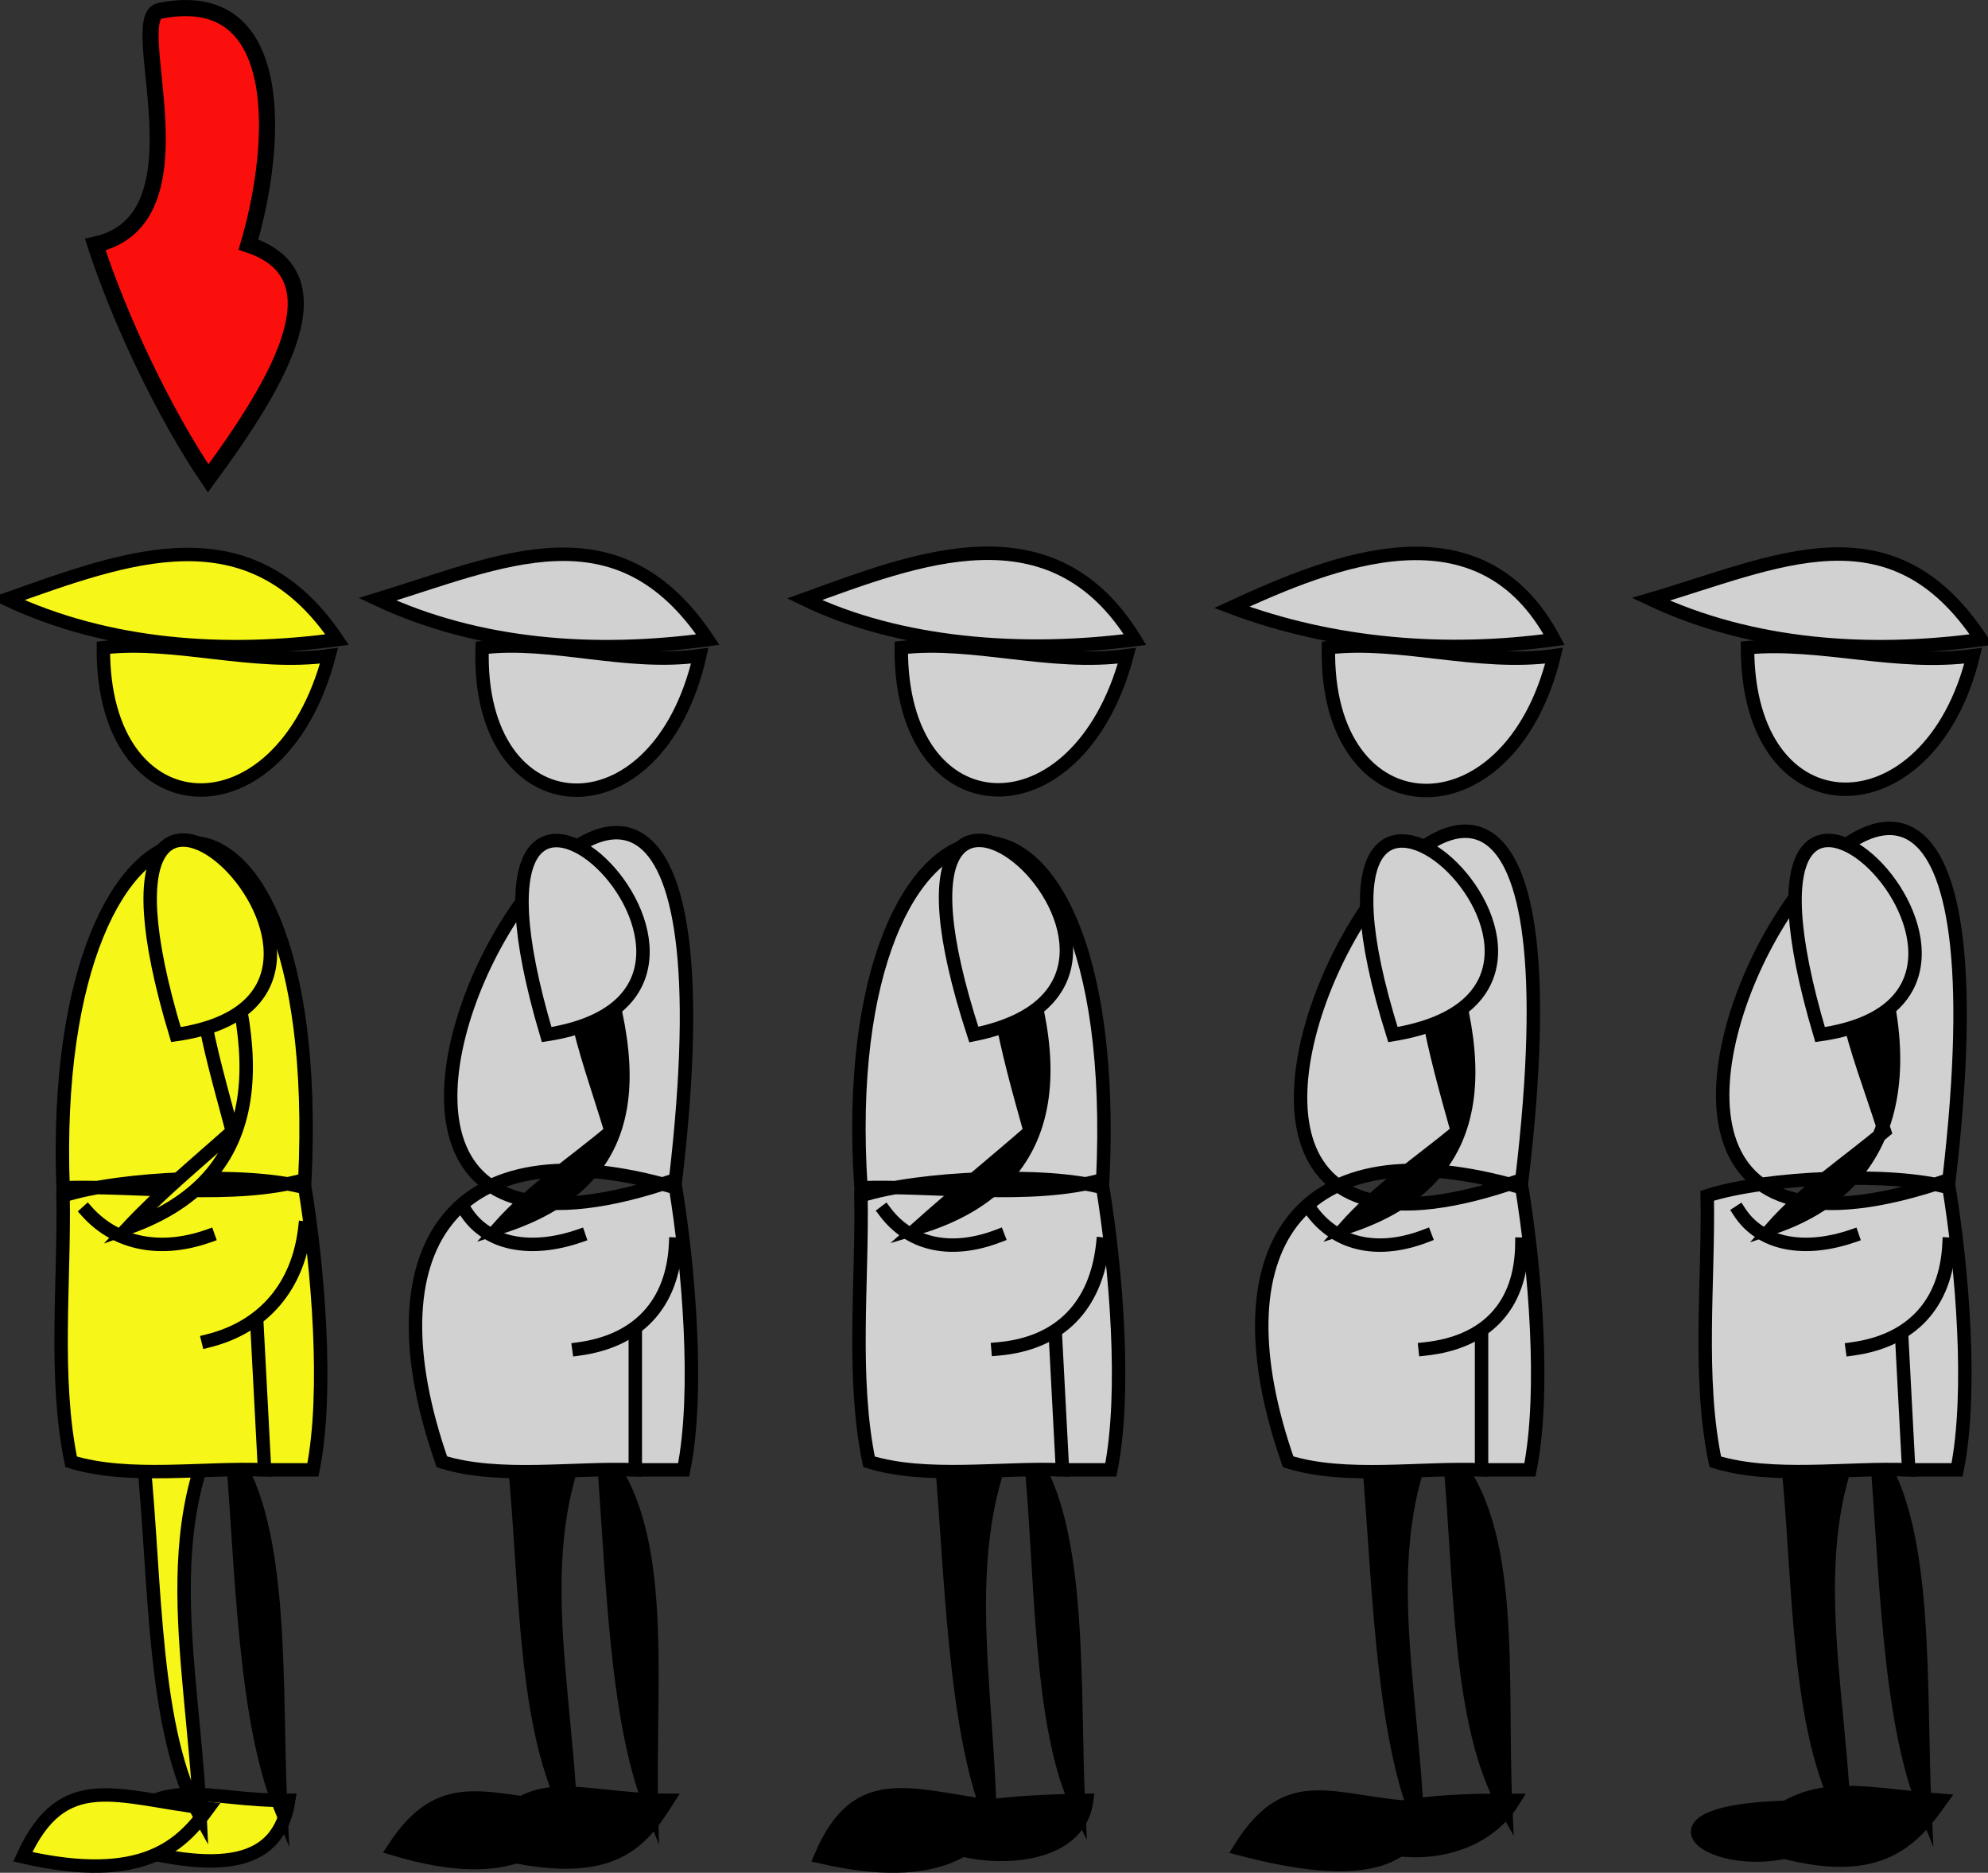 <svg xmlns="http://www.w3.org/2000/svg" xmlns:xlink="http://www.w3.org/1999/xlink" version="1.1" id="Layer_1" x="0px" y="0px" enable-background="new 0 0 822.05 841.89" xml:space="preserve" viewBox="318.64 335.13 185 174.25">
<rect x="318.64" y="335.13" width="185" height="174.25" fill="#333333" stroke="none"/>
<path fill-rule="evenodd" clip-rule="evenodd" stroke="#000000" stroke-width="1.25" stroke-linecap="square" stroke-miterlimit="10" d="  M419.762,502.64C387.629,503.03,418.358,513.759,419.762,502.64L419.762,502.64z"/>
<path fill-rule="evenodd" clip-rule="evenodd" stroke="#000000" stroke-width="1.25" stroke-linecap="square" stroke-miterlimit="10" d="  M414.51,470.39c1.092,10.307,0.736,25.443,4.502,33C418.475,492.121,419.387,477.383,414.51,470.39z"/>
<path fill-rule="evenodd" clip-rule="evenodd" stroke="#000000" stroke-width="1.25" stroke-linecap="square" stroke-miterlimit="10" d="  M412.26,503.39c-8.635-0.958-13.685-3.854-17.25,4.5C406.4,510.506,409.847,506.669,412.26,503.39z"/>
<path fill-rule="evenodd" clip-rule="evenodd" stroke="#000000" stroke-width="1.25" stroke-linecap="square" stroke-miterlimit="10" d="  M406.26,471.14c0.903,10.1,1.166,24.656,4.5,33c-0.357-15.359-4.16-29.623,6.002-42C411.091,462.937,409.836,466.593,406.26,471.14z  "/>
<path fill-rule="evenodd" clip-rule="evenodd" fill="#D2D1D2" stroke="#000000" stroke-width="1.25" stroke-linecap="square" stroke-miterlimit="10" d="  M421.262,444.89c2.064-43.889-25.218-39.97-22.502,0.75C405.672,445.41,414.644,446.765,421.262,444.89z M399.51,471.14  c5.326,1.647,12.385,0.516,18.002,0.75c-0.25-4.75-0.5-9.5-0.75-14.25c0.25,4.75,0.5,9.5,0.75,14.25c1.5,0,3,0,4.5,0  c1.463-7.269,0.45-18.908-0.75-26.25c-5.126-1.456-17.176-0.984-22.502,0.75C398.902,454.395,397.89,463.348,399.51,471.14z"/>
<path fill-rule="evenodd" clip-rule="evenodd" fill="#D2D1D2" stroke="#000000" stroke-width="1.25" stroke-linecap="square" stroke-miterlimit="10" d="  M402.51,395.39c-0.115,17.182,16.437,17.833,21.002,0.75C416.336,397.109,409.305,394.62,402.51,395.39z"/>
<path fill-rule="evenodd" clip-rule="evenodd" fill="#D2D1D2" stroke="#000000" stroke-width="1.25" stroke-linecap="square" stroke-miterlimit="10" d="  M424.262,394.64c-10.475,1.374-21.932,0.52-30.752-3.75C403.934,387.117,416.552,382.016,424.262,394.64z"/>
<path fill-rule="evenodd" clip-rule="evenodd" fill="#D2D1D2" d="M421.262,450.89c-3.513,4.899-1.988,9.082-9.752,9.75  C414.761,457.39,418.011,454.14,421.262,450.89z"/>
<path fill="none" stroke="#000000" stroke-width="1.25" stroke-linecap="square" stroke-miterlimit="10" d="M421.262,450.89  c-0.625,5.771-4.01,9.256-9.752,9.75"/>
<path fill="none" stroke="#000000" stroke-width="1.25" stroke-linecap="square" stroke-miterlimit="10" d="M411.51,450.14  c-4.138,1.582-8.065,0.979-10.5-2.25"/>
<path fill-rule="evenodd" clip-rule="evenodd" stroke="#000000" stroke-width="1.25" stroke-linecap="square" stroke-miterlimit="10" d="  M414.51,440.39c-2.111-7.537-4.207-14.923-3-21.75c5.888,12.883,7.564,26.243-7.5,30.75  C407.453,446.32,411.033,443.417,414.51,440.39z"/>
<path fill-rule="evenodd" clip-rule="evenodd" fill="#D2D1D2" stroke="#000000" stroke-width="1.25" stroke-linecap="square" stroke-miterlimit="10" d="  M409.26,431.39C396.846,393.319,433.798,426.471,409.26,431.39L409.26,431.39z"/>
<path fill-rule="evenodd" clip-rule="evenodd" stroke="#000000" stroke-width="1.25" stroke-linecap="square" stroke-miterlimit="10" d="  M459.512,502.64C430.865,502.361,452.924,513.295,459.512,502.64L459.512,502.64z"/>
<path fill-rule="evenodd" clip-rule="evenodd" stroke="#000000" stroke-width="1.25" stroke-linecap="square" stroke-miterlimit="10" d="  M453.512,470.39c1.091,11.32,0.725,25.153,5.25,33C458.19,491.394,459.804,477.239,453.512,470.39z"/>
<path fill-rule="evenodd" clip-rule="evenodd" stroke="#000000" stroke-width="1.25" stroke-linecap="square" stroke-miterlimit="10" d="  M451.262,503.39c-8.337-0.226-12.516-3.838-17.25,3.75C445.216,510.092,450.229,508.488,451.262,503.39z"/>
<path fill-rule="evenodd" clip-rule="evenodd" stroke="#000000" stroke-width="1.25" stroke-linecap="square" stroke-miterlimit="10" d="  M446.012,471.14c0.903,10.1,1.166,24.656,4.5,33c-0.715-15.375-4.988-29.583,5.25-42  C450.248,462.996,449.383,466.523,446.012,471.14z"/>
<path fill-rule="evenodd" clip-rule="evenodd" fill="#D2D1D2" stroke="#000000" stroke-width="1.25" stroke-linecap="square" stroke-miterlimit="10" d="  M460.262,444.89C469.942,363.618,409.419,462.988,460.262,444.89L460.262,444.89z M438.512,471.14c5.305,1.666,12.396,0.517,18,0.75  c0-4.75,0-9.5,0-14.25c0,4.75,0,9.5,0,14.25c1.5,0,3,0,4.5,0c1.463-7.269,0.45-18.908-0.75-26.25  C439.21,439.467,431.662,451.572,438.512,471.14z"/>
<path fill-rule="evenodd" clip-rule="evenodd" fill="#D2D1D2" stroke="#000000" stroke-width="1.25" stroke-linecap="square" stroke-miterlimit="10" d="  M442.262,395.39c-0.324,17.258,16.823,17.921,21,0.75C456.087,397.109,449.057,394.62,442.262,395.39z"/>
<path fill-rule="evenodd" clip-rule="evenodd" fill="#D2D1D2" stroke="#000000" stroke-width="1.25" stroke-linecap="square" stroke-miterlimit="10" d="  M463.262,394.64c-10.017,1.383-20.5,0.566-30-3C442.675,387.305,456.412,381.692,463.262,394.64z"/>
<path fill-rule="evenodd" clip-rule="evenodd" fill="#D2D1D2" d="M460.262,450.89c-3.053,4.845-1.036,8.896-9,9.75  C454.262,457.39,457.262,454.14,460.262,450.89z"/>
<path fill="none" stroke="#000000" stroke-width="1.25" stroke-linecap="square" stroke-miterlimit="10" d="M460.262,450.89  c-0.061,5.719-3.276,9.136-9,9.75"/>
<path fill="none" stroke="#000000" stroke-width="1.25" stroke-linecap="square" stroke-miterlimit="10" d="M451.262,450.14  c-4.138,1.582-8.065,0.979-10.5-2.25"/>
<path fill-rule="evenodd" clip-rule="evenodd" stroke="#000000" stroke-width="1.25" stroke-linecap="square" stroke-miterlimit="10" d="  M454.262,440.39c-2.111-7.537-4.207-14.923-3-21.75c5.331,13.037,7.634,25.946-7.5,30.75  C446.955,445.802,450.613,443.391,454.262,440.39z"/>
<path fill-rule="evenodd" clip-rule="evenodd" fill="#D2D1D2" stroke="#000000" stroke-width="1.25" stroke-linecap="square" stroke-miterlimit="10" d="  M448.262,431.39C436.226,393.047,473.939,427.193,448.262,431.39L448.262,431.39z"/>
<path fill-rule="evenodd" clip-rule="evenodd" stroke="#000000" stroke-width="1.25" stroke-linecap="square" stroke-miterlimit="10" d="  M499.262,502.64c-8.076-0.591-12.704-2.453-18,3.75C492.885,510.564,496.328,506.792,499.262,502.64z"/>
<path fill-rule="evenodd" clip-rule="evenodd" stroke="#000000" stroke-width="1.25" stroke-linecap="square" stroke-miterlimit="10" d="  M493.262,470.39c0.866,10.107,1.071,24.649,4.5,33C497.226,492.123,498.136,477.384,493.262,470.39z"/>
<path fill-rule="evenodd" clip-rule="evenodd" stroke="#000000" stroke-width="1.25" stroke-linecap="square" stroke-miterlimit="10" d="  M491.012,503.39C462.681,501.971,483.627,513.835,491.012,503.39L491.012,503.39z"/>
<path fill-rule="evenodd" clip-rule="evenodd" stroke="#000000" stroke-width="1.25" stroke-linecap="square" stroke-miterlimit="10" d="  M485.012,471.14c1.13,11.306,0.826,25.15,5.25,33c-0.715-15.375-4.988-29.583,5.25-42  C490.238,463.333,488.793,466.712,485.012,471.14z"/>
<path fill-rule="evenodd" clip-rule="evenodd" fill="#D2D1D2" stroke="#000000" stroke-width="1.25" stroke-linecap="square" stroke-miterlimit="10" d="  M500.012,444.89C509.566,363.085,448.165,462.824,500.012,444.89L500.012,444.89z M478.262,471.14c5.326,1.646,12.384,0.516,18,0.75  c-0.25-4.75-0.5-9.5-0.75-14.25c0.25,4.75,0.5,9.5,0.75,14.25c1.5,0,3,0,4.5,0c1.463-7.269,0.45-18.908-0.75-26.25  c-5.16-1.503-17.034-1.019-22.5,0.75C477.654,454.388,476.623,463.361,478.262,471.14z"/>
<path fill-rule="evenodd" clip-rule="evenodd" fill="#D2D1D2" stroke="#000000" stroke-width="1.25" stroke-linecap="square" stroke-miterlimit="10" d="  M481.262,395.39c-0.002,17.467,16.951,17.414,21,0.75C495.02,397.105,488.178,394.763,481.262,395.39z"/>
<path fill-rule="evenodd" clip-rule="evenodd" fill="#D2D1D2" stroke="#000000" stroke-width="1.25" stroke-linecap="square" stroke-miterlimit="10" d="  M503.012,394.64c-10.454,1.421-21.31,0.691-30.75-3.75C483.934,387.455,494.637,381.896,503.012,394.64z"/>
<path fill-rule="evenodd" clip-rule="evenodd" fill="#D2D1D2" d="M500.012,450.89c-3.077,4.787-1.427,8.721-9,9.75  C494.012,457.39,497.012,454.14,500.012,450.89z"/>
<path fill="none" stroke="#000000" stroke-width="1.25" stroke-linecap="square" stroke-miterlimit="10" d="M500.012,450.89  c-0.27,5.533-3.467,8.998-9,9.75"/>
<path fill="none" stroke="#000000" stroke-width="1.25" stroke-linecap="square" stroke-miterlimit="10" d="M491.012,450.14  c-4.383,1.495-8.485,0.856-10.5-2.25"/>
<path fill-rule="evenodd" clip-rule="evenodd" stroke="#000000" stroke-width="1.25" stroke-linecap="square" stroke-miterlimit="10" d="  M494.012,440.39c-2.579-8.119-5.543-14.149-3-21.75c5.736,12.1,6.376,26.153-7.5,30.75C486.707,445.8,490.401,443.43,494.012,440.39  z"/>
<path fill-rule="evenodd" clip-rule="evenodd" fill="#D2D1D2" stroke="#000000" stroke-width="1.25" stroke-linecap="square" stroke-miterlimit="10" d="  M488.012,431.39C476.499,392.577,512.743,427.858,488.012,431.39L488.012,431.39z"/>
<path fill-rule="evenodd" clip-rule="evenodd" fill="#F7F619" stroke="#000000" stroke-width="1.25" stroke-linecap="square" stroke-miterlimit="10" d="  M345.51,502.64c-7.962,0.104-11.872-2.814-17.25,3.75C339.559,509.86,344.602,508.503,345.51,502.64z"/>
<path fill-rule="evenodd" clip-rule="evenodd" stroke="#000000" stroke-width="1.25" stroke-linecap="square" stroke-miterlimit="10" d="  M340.26,470.39c0.866,10.107,1.071,24.649,4.5,33C344.223,492.123,345.133,477.384,340.26,470.39z"/>
<path fill-rule="evenodd" clip-rule="evenodd" fill="#F7F619" stroke="#000000" stroke-width="1.25" stroke-linecap="square" stroke-miterlimit="10" d="  M338.01,503.39c-8.559-1.017-13.502-3.733-17.25,4.5C332.15,510.506,335.597,506.669,338.01,503.39z"/>
<path fill-rule="evenodd" clip-rule="evenodd" fill="#F7F619" stroke="#000000" stroke-width="1.25" stroke-linecap="square" stroke-miterlimit="10" d="  M332.01,471.14c1.129,11.306,0.826,25.15,5.25,33c-0.715-15.375-4.988-29.583,5.25-42C336.846,462.937,335.577,466.59,332.01,471.14  z"/>
<path fill-rule="evenodd" clip-rule="evenodd" fill="#F7F619" stroke="#000000" stroke-width="1.25" stroke-linecap="square" stroke-miterlimit="10" d="  M347.01,444.89c2.051-43.616-24.018-40.231-22.5,0.75C331.421,445.41,340.392,446.765,347.01,444.89z M325.26,471.14  c5.326,1.646,12.383,0.516,18,0.75c-0.25-4.75-0.5-9.5-0.75-14.25c0.25,4.75,0.5,9.5,0.75,14.25c1.5,0,3,0,4.5,0  c1.463-7.269,0.45-18.908-0.75-26.25c-5.125-1.456-17.174-0.984-22.5,0.75C324.652,454.395,323.64,463.348,325.26,471.14z"/>
<path fill-rule="evenodd" clip-rule="evenodd" fill="#F7F619" stroke="#000000" stroke-width="1.25" stroke-linecap="square" stroke-miterlimit="10" d="  M328.26,395.39c-0.124,17.154,16.497,17.902,21,0.75C342.085,397.109,335.054,394.62,328.26,395.39z"/>
<path fill-rule="evenodd" clip-rule="evenodd" fill="#F7F619" stroke="#000000" stroke-width="1.25" stroke-linecap="square" stroke-miterlimit="10" d="  M350.01,394.64c-10.454,1.421-21.31,0.691-30.75-3.75C330.456,386.931,341.845,382.49,350.01,394.64z"/>
<path fill-rule="evenodd" clip-rule="evenodd" fill="#F7F619" d="M347.01,449.39c-3.119,4.982-1.974,8.748-9,10.5  C341.01,456.39,344.01,452.89,347.01,449.39z"/>
<path fill="none" stroke="#000000" stroke-width="1.25" stroke-linecap="square" stroke-miterlimit="10" d="M347.01,449.39  c-0.614,5.378-3.79,9.2-9,10.5"/>
<path fill-rule="evenodd" clip-rule="evenodd" fill="#F7F619" d="M338.01,450.14c-4.973-0.313-7.643,1.747-11.25-2.25  C330.51,448.64,334.26,449.39,338.01,450.14z"/>
<path fill="none" stroke="#000000" stroke-width="1.25" stroke-linecap="square" stroke-miterlimit="10" d="M338.01,450.14  c-4.298,1.514-8.473,0.827-11.25-2.25"/>
<path fill-rule="evenodd" clip-rule="evenodd" fill="#F7F619" stroke="#000000" stroke-width="1.25" stroke-linecap="square" stroke-miterlimit="10" d="  M340.26,440.39c-2.102-7.967-4.446-15.127-2.25-21.75c4.722,12.783,6.822,25.684-7.5,30.75  C333.567,446.119,336.94,443.361,340.26,440.39z"/>
<path fill-rule="evenodd" clip-rule="evenodd" fill="#F7F619" stroke="#000000" stroke-width="1.25" stroke-linecap="square" stroke-miterlimit="10" d="  M335.01,431.39C323.291,392.491,359.709,427.863,335.01,431.39L335.01,431.39z"/>
<path fill-rule="evenodd" clip-rule="evenodd" fill="#FB0F0C" stroke="#000000" stroke-width="1.5" stroke-linecap="square" stroke-miterlimit="10" d="  M341.76,357.89c2.704-9.182,3.69-24.162-8.25-21.75c-3.284,0.664,4.661,19.408-6,21.75c2.237,6.904,6.421,15.75,10.5,21.75  C344.775,370.465,350.411,360.746,341.76,357.89z"/>
<path fill-rule="evenodd" clip-rule="evenodd" stroke="#000000" stroke-width="1.25" stroke-linecap="square" stroke-miterlimit="10" d="  M380.76,502.64c-8.536-0.001-13.233-3.219-17.25,4.5C375.487,510.403,378.203,506.648,380.76,502.64z"/>
<path fill-rule="evenodd" clip-rule="evenodd" stroke="#000000" stroke-width="1.25" stroke-linecap="square" stroke-miterlimit="10" d="  M374.76,470.39c0.866,10.107,1.071,24.649,4.5,33C378.978,491.55,380.79,477.605,374.76,470.39z"/>
<path fill-rule="evenodd" clip-rule="evenodd" stroke="#000000" stroke-width="1.25" stroke-linecap="square" stroke-miterlimit="10" d="  M372.51,503.39c-8.185-0.245-12.466-3.585-17.25,3.75C366.692,510.593,370.133,506.346,372.51,503.39z"/>
<path fill-rule="evenodd" clip-rule="evenodd" stroke="#000000" stroke-width="1.25" stroke-linecap="square" stroke-miterlimit="10" d="  M366.51,471.14c1.129,11.306,0.826,25.15,5.25,33c-0.715-15.375-4.988-29.583,5.25-42  C371.736,463.333,370.291,466.712,366.51,471.14z"/>
<path fill-rule="evenodd" clip-rule="evenodd" fill="#D2D1D2" stroke="#000000" stroke-width="1.25" stroke-linecap="square" stroke-miterlimit="10" d="  M381.51,444.89C390.953,364.041,330.009,462.705,381.51,444.89L381.51,444.89z M359.76,471.14c5.305,1.666,12.396,0.517,18,0.75  c0-4.75,0-9.5,0-14.25c0,4.75,0,9.5,0,14.25c1.5,0,3,0,4.5,0c1.463-7.269,0.45-18.908-0.75-26.25  C360.458,439.467,352.911,451.572,359.76,471.14z"/>
<path fill-rule="evenodd" clip-rule="evenodd" fill="#D2D1D2" stroke="#000000" stroke-width="1.25" stroke-linecap="square" stroke-miterlimit="10" d="  M363.51,395.39c-0.57,17.042,16.306,18.049,20.25,0.75C376.843,397.086,370.052,394.617,363.51,395.39z"/>
<path fill-rule="evenodd" clip-rule="evenodd" fill="#D2D1D2" stroke="#000000" stroke-width="1.25" stroke-linecap="square" stroke-miterlimit="10" d="  M384.51,394.64c-10.454,1.421-21.31,0.691-30.75-3.75C365.364,387.344,376.102,382.048,384.51,394.64z"/>
<path fill-rule="evenodd" clip-rule="evenodd" fill="#D2D1D2" d="M381.51,450.89c-3.078,4.787-1.426,8.721-9,9.75  C375.51,457.39,378.51,454.14,381.51,450.89z"/>
<path fill="none" stroke="#000000" stroke-width="1.25" stroke-linecap="square" stroke-miterlimit="10" d="M381.51,450.89  c-0.27,5.533-3.467,8.998-9,9.75"/>
<path fill="none" stroke="#000000" stroke-width="1.25" stroke-linecap="square" stroke-miterlimit="10" d="M372.51,450.14  c-4.383,1.495-8.486,0.856-10.5-2.25"/>
<path fill-rule="evenodd" clip-rule="evenodd" stroke="#000000" stroke-width="1.25" stroke-linecap="square" stroke-miterlimit="10" d="  M375.51,440.39c-2.384-7.88-5.183-14.172-3-21.75c5.108,13.16,8.062,25.877-7.5,30.75C368.205,445.8,371.899,443.43,375.51,440.39z"/>
<path fill-rule="evenodd" clip-rule="evenodd" fill="#D2D1D2" stroke="#000000" stroke-width="1.25" stroke-linecap="square" stroke-miterlimit="10" d="  M369.51,431.39C358.06,392.789,394.514,427.512,369.51,431.39L369.51,431.39z"/>
</svg>